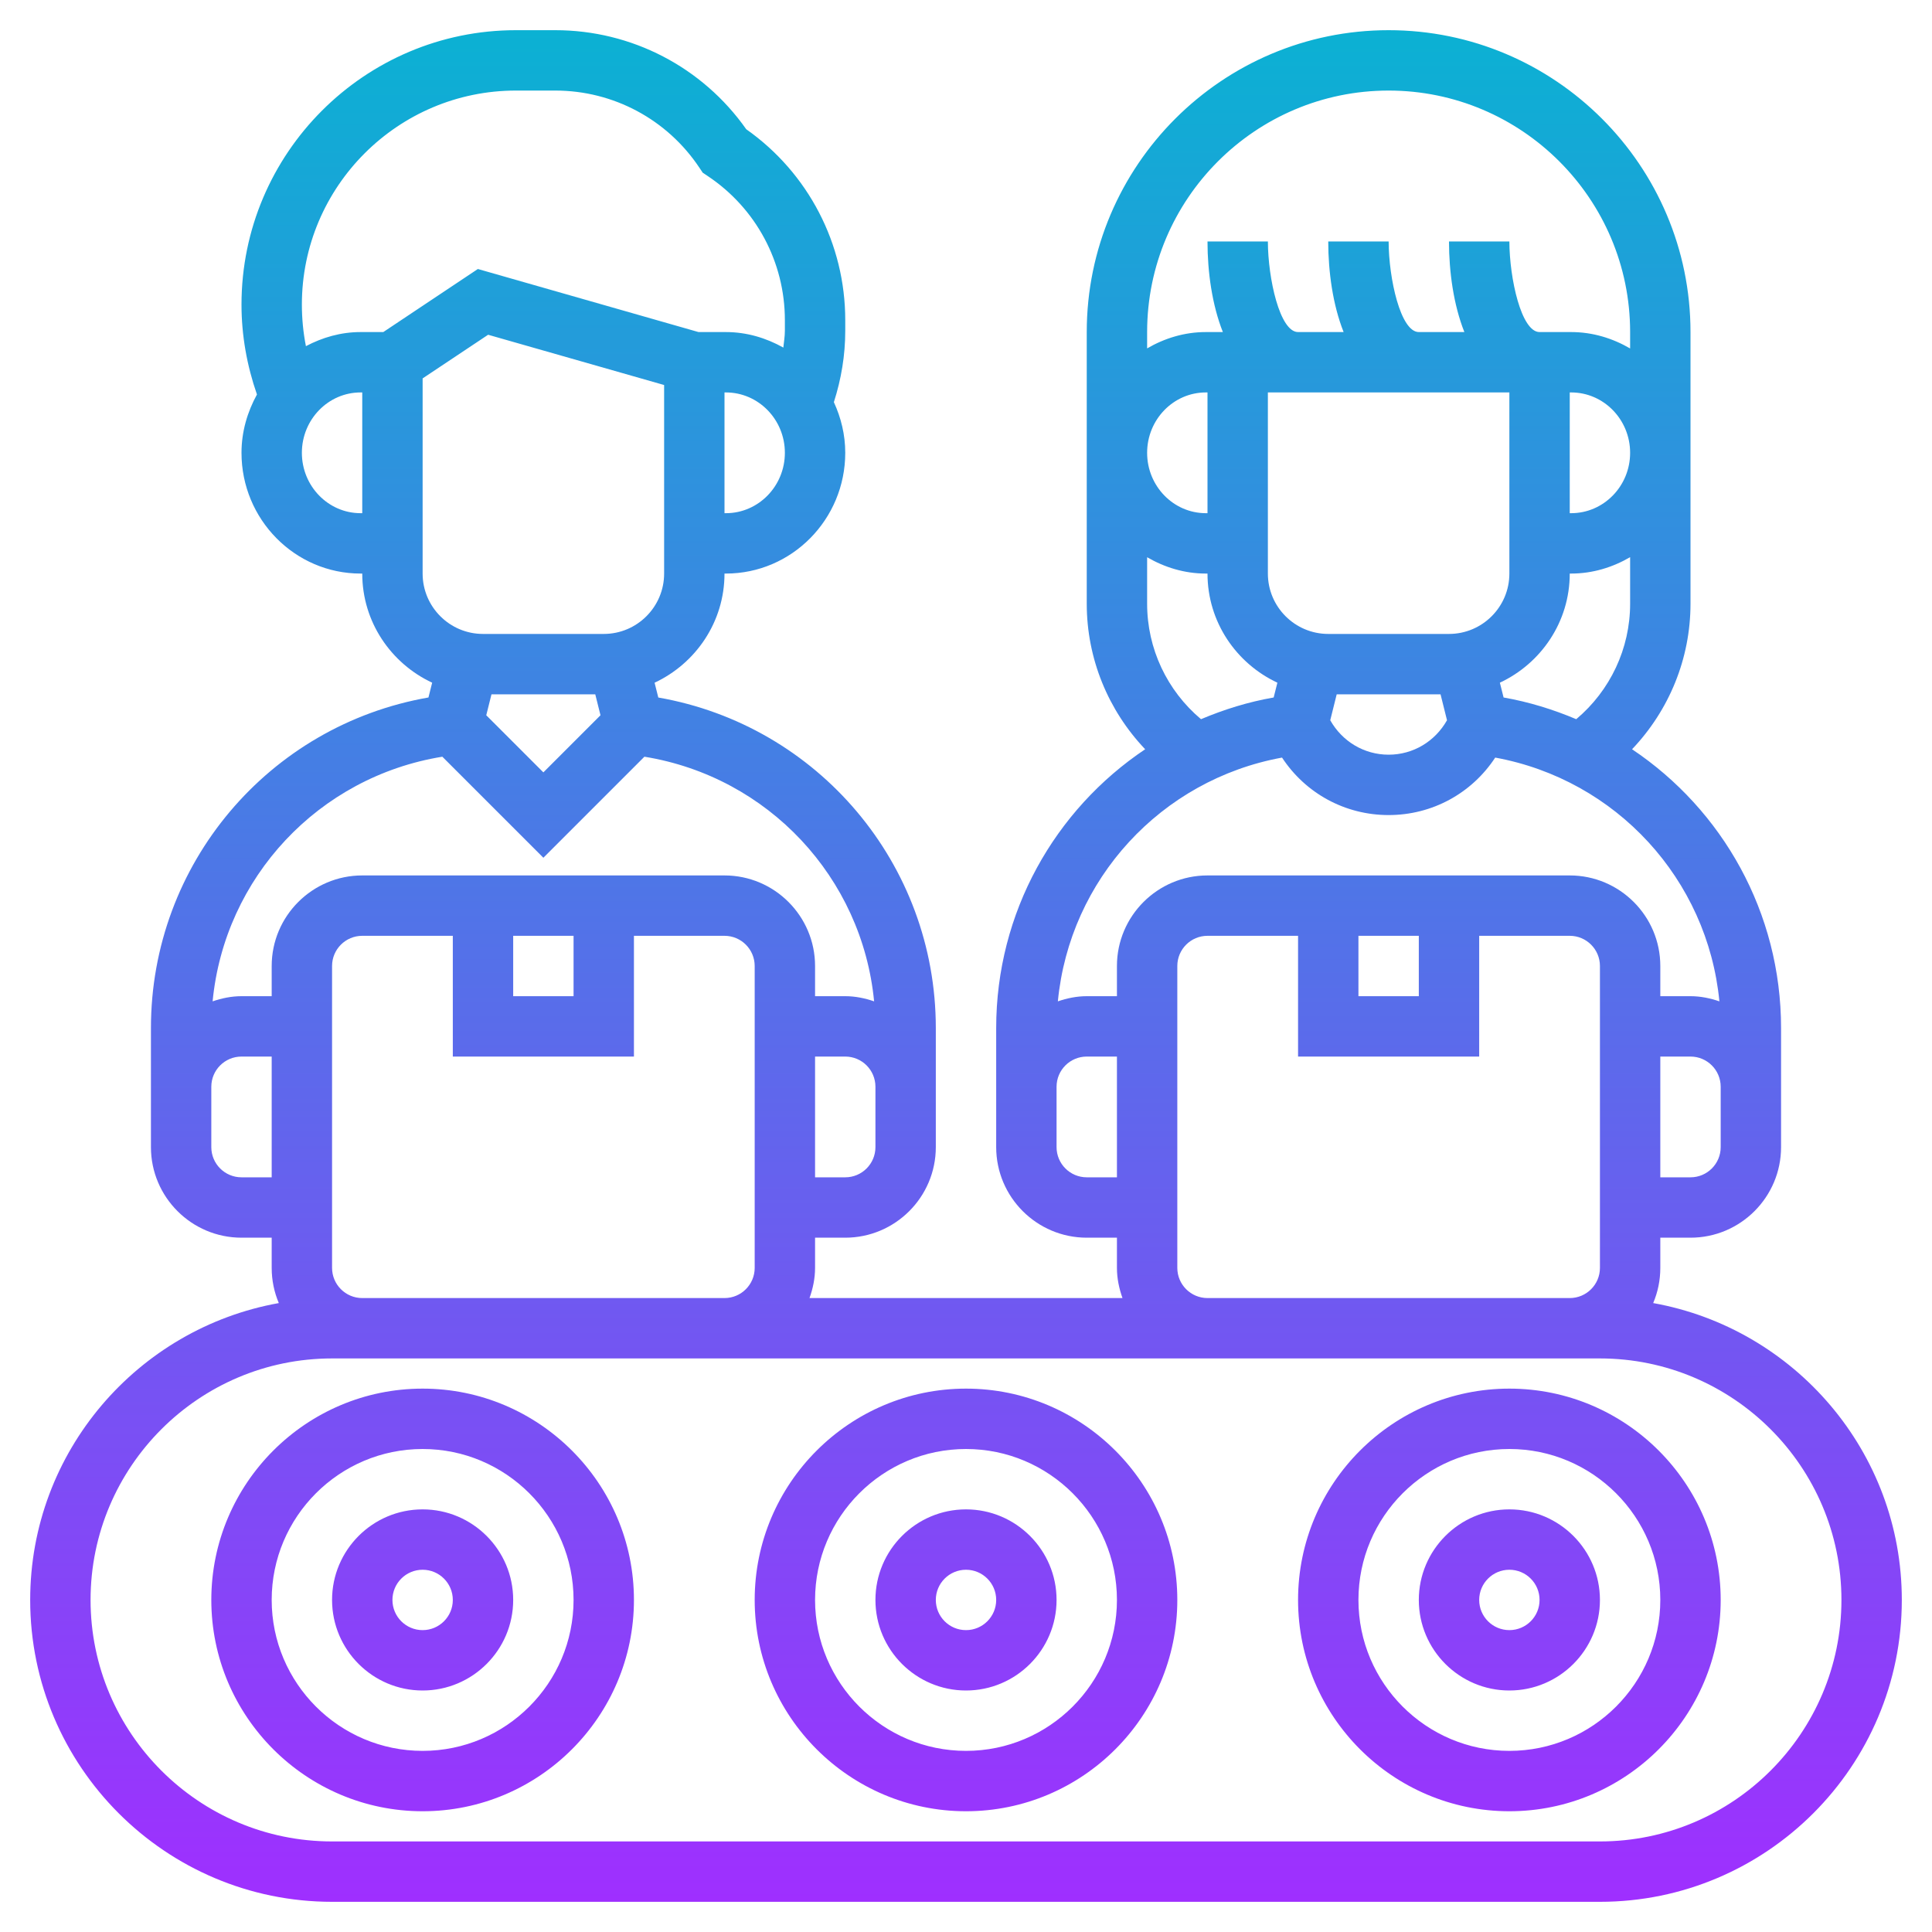 <svg id="Layer_5" enable-background="new 0 0 64 64" height="512" viewBox="0 0 64 64" width="512" xmlns="http://www.w3.org/2000/svg" xmlns:xlink="http://www.w3.org/1999/xlink"><linearGradient id="SVGID_1_" gradientUnits="userSpaceOnUse" x1="32" x2="32" y1="63" y2="1"><stop offset="0" stop-color="#9f2fff"/><stop offset="1" stop-color="#0bb1d3"/></linearGradient><path d="m50 50c-1.654 0-3 1.346-3 3s1.346 3 3 3 3-1.346 3-3-1.346-3-3-3zm0 4c-.552 0-1-.448-1-1s.448-1 1-1 1 .448 1 1-.448 1-1 1zm0-8c-3.859 0-7 3.141-7 7s3.141 7 7 7 7-3.141 7-7-3.141-7-7-7zm0 12c-2.757 0-5-2.243-5-5s2.243-5 5-5 5 2.243 5 5-2.243 5-5 5zm-18-8c-1.654 0-3 1.346-3 3s1.346 3 3 3 3-1.346 3-3-1.346-3-3-3zm0 4c-.552 0-1-.448-1-1s.448-1 1-1 1 .448 1 1-.448 1-1 1zm0-8c-3.859 0-7 3.141-7 7s3.141 7 7 7 7-3.141 7-7-3.141-7-7-7zm0 12c-2.757 0-5-2.243-5-5s2.243-5 5-5 5 2.243 5 5-2.243 5-5 5zm-18-8c-1.654 0-3 1.346-3 3s1.346 3 3 3 3-1.346 3-3-1.346-3-3-3zm0 4c-.552 0-1-.448-1-1s.448-1 1-1 1 .448 1 1-.448 1-1 1zm0-8c-3.859 0-7 3.141-7 7s3.141 7 7 7 7-3.141 7-7-3.141-7-7-7zm0 12c-2.757 0-5-2.243-5-5s2.243-5 5-5 5 2.243 5 5-2.243 5-5 5zm40.764-14.834c.152-.359.236-.753.236-1.166v-1h1c1.654 0 3-1.346 3-3v-2-1.944c0-3.83-1.942-7.232-4.936-9.236 1.227-1.289 1.936-3.003 1.936-4.82v-9c0-5.514-4.486-10-10-10s-10 4.486-10 10v9c0 1.817.709 3.531 1.935 4.82-2.993 2.004-4.935 5.406-4.935 9.236v1.944 2c0 1.654 1.346 3 3 3h1v1c0 .352.072.686.184 1h-10.368c.112-.314.184-.648.184-1v-1h1c1.654 0 3-1.346 3-3v-2-1.944c0-5.437-3.905-10.026-9.193-10.95l-.123-.49c1.364-.639 2.316-2.014 2.316-3.616h.047c2.18 0 3.953-1.794 3.953-4 0-.601-.141-1.166-.377-1.678.245-.764.377-1.555.377-2.362v-.354c0-2.526-1.223-4.876-3.28-6.325-1.449-2.058-3.799-3.281-6.325-3.281h-1.305c-5.012 0-9.09 4.078-9.09 9.09 0 1.021.179 2.019.512 2.978-.316.575-.512 1.228-.512 1.932 0 2.206 1.77 4 3.945 4h.055c0 1.602.952 2.977 2.316 3.615l-.123.49c-5.288.924-9.193 5.514-9.193 10.951v1.944 2c0 1.654 1.346 3 3 3h1v1c0 .413.084.807.236 1.166-4.674.837-8.236 4.923-8.236 9.834 0 5.514 4.486 10 10 10h42c5.514 0 10-4.486 10-10 0-4.911-3.562-8.997-8.236-9.834zm1.236-4.166h-1v-4h1c.552 0 1 .448 1 1v2c0 .552-.448 1-1 1zm-6.192-15.895-.123-.49c1.363-.638 2.315-2.013 2.315-3.615h.047c.714 0 1.375-.207 1.953-.543v1.543c0 1.486-.661 2.878-1.785 3.824-.762-.322-1.565-.571-2.407-.719zm-9.808-6.105h-.055c-1.072 0-1.945-.897-1.945-2s.873-2 1.945-2h.055zm2-4h8v6c0 1.103-.897 2-2 2h-4c-1.103 0-2-.897-2-2zm10 0h.047c1.077 0 1.953.897 1.953 2s-.876 2-1.953 2h-.047zm-7.72 10h3.44l.214.859c-.396.702-1.121 1.141-1.934 1.141s-1.538-.439-1.934-1.141zm1.72-20c4.411 0 8 3.589 8 8v.543c-.579-.336-1.239-.543-1.953-.543h-.047-.938-.062c-.605 0-.997-1.777-1-3.001l-2 .001c0 1.012.152 2.099.509 3h-1.509c-.605 0-.997-1.777-1-3.001l-2 .001c0 1.012.152 2.099.509 3h-1.509c-.605 0-.997-1.777-1-3.001l-2 .001c0 1.012.152 2.099.509 3h-.509-.055c-.711 0-1.369.206-1.945.541v-.541c0-4.411 3.589-8 8-8zm-8 17v-1.541c.577.335 1.235.541 1.945.541h.055c0 1.602.952 2.977 2.315 3.615l-.123.49c-.843.147-1.645.397-2.407.719-1.125-.946-1.785-2.337-1.785-3.824zm4.469 5.096c.778 1.184 2.087 1.904 3.531 1.904s2.753-.72 3.531-1.904c4.01.734 7.037 4.035 7.426 8.075-.303-.103-.621-.171-.957-.171h-1v-1c0-1.654-1.346-3-3-3h-12c-1.654 0-3 1.346-3 3v1h-1c-.336 0-.654.068-.957.171.389-4.04 3.415-7.341 7.426-8.075zm2.531 5.904h2v2h-2zm-9 8c-.552 0-1-.448-1-1v-2c0-.552.448-1 1-1h1v4zm3 3v-10c0-.552.448-1 1-1h3v4h6v-4h3c.552 0 1 .448 1 1v10c0 .552-.448 1-1 1h-12c-.552 0-1-.448-1-1zm-28 0v-10c0-.552.448-1 1-1h3v4h6v-4h3c.552 0 1 .448 1 1v10c0 .552-.448 1-1 1h-12c-.552 0-1-.448-1-1zm6-11h2v2h-2zm11 8h-1v-4h1c.552 0 1 .448 1 1v2c0 .552-.448 1-1 1zm-8.281-16 .173.694-1.892 1.892-1.892-1.892.173-.694zm4.328-6h-.047v-4h.047c1.077 0 1.953.897 1.953 2s-.876 2-1.953 2zm-12.102 0c-1.072 0-1.945-.897-1.945-2s.873-2 1.945-2h.055v4zm.752-6h-.752c-.656 0-1.266.179-1.811.467-.089-.451-.134-.912-.134-1.377 0-3.909 3.181-7.09 7.09-7.09h1.305c1.923 0 3.707.955 4.773 2.555l.111.166.166.111c1.6 1.066 2.555 2.851 2.555 4.773v.354c0 .188-.033.37-.051.555-.567-.317-1.209-.514-1.902-.514h-.908l-7.309-2.089zm1.303 1.535 2.17-1.446 5.83 1.665v6.246c0 1.103-.897 2-2 2h-4c-1.103 0-2-.897-2-2zm.653 12.532 3.347 3.347 3.347-3.347c4.101.666 7.214 4.003 7.609 8.104-.302-.103-.62-.171-.956-.171h-1v-1c0-1.654-1.346-3-3-3h-12c-1.654 0-3 1.346-3 3v1h-1c-.336 0-.654.068-.957.171.395-4.101 3.509-7.439 7.61-8.104zm-6.653 13.933c-.552 0-1-.448-1-1v-2c0-.552.448-1 1-1h1v4zm45 22h-42c-4.411 0-8-3.589-8-8s3.589-8 8-8h1 12 16 12 1c4.411 0 8 3.589 8 8s-3.589 8-8 8z" fill="url(#SVGID_1_)"/></svg>
